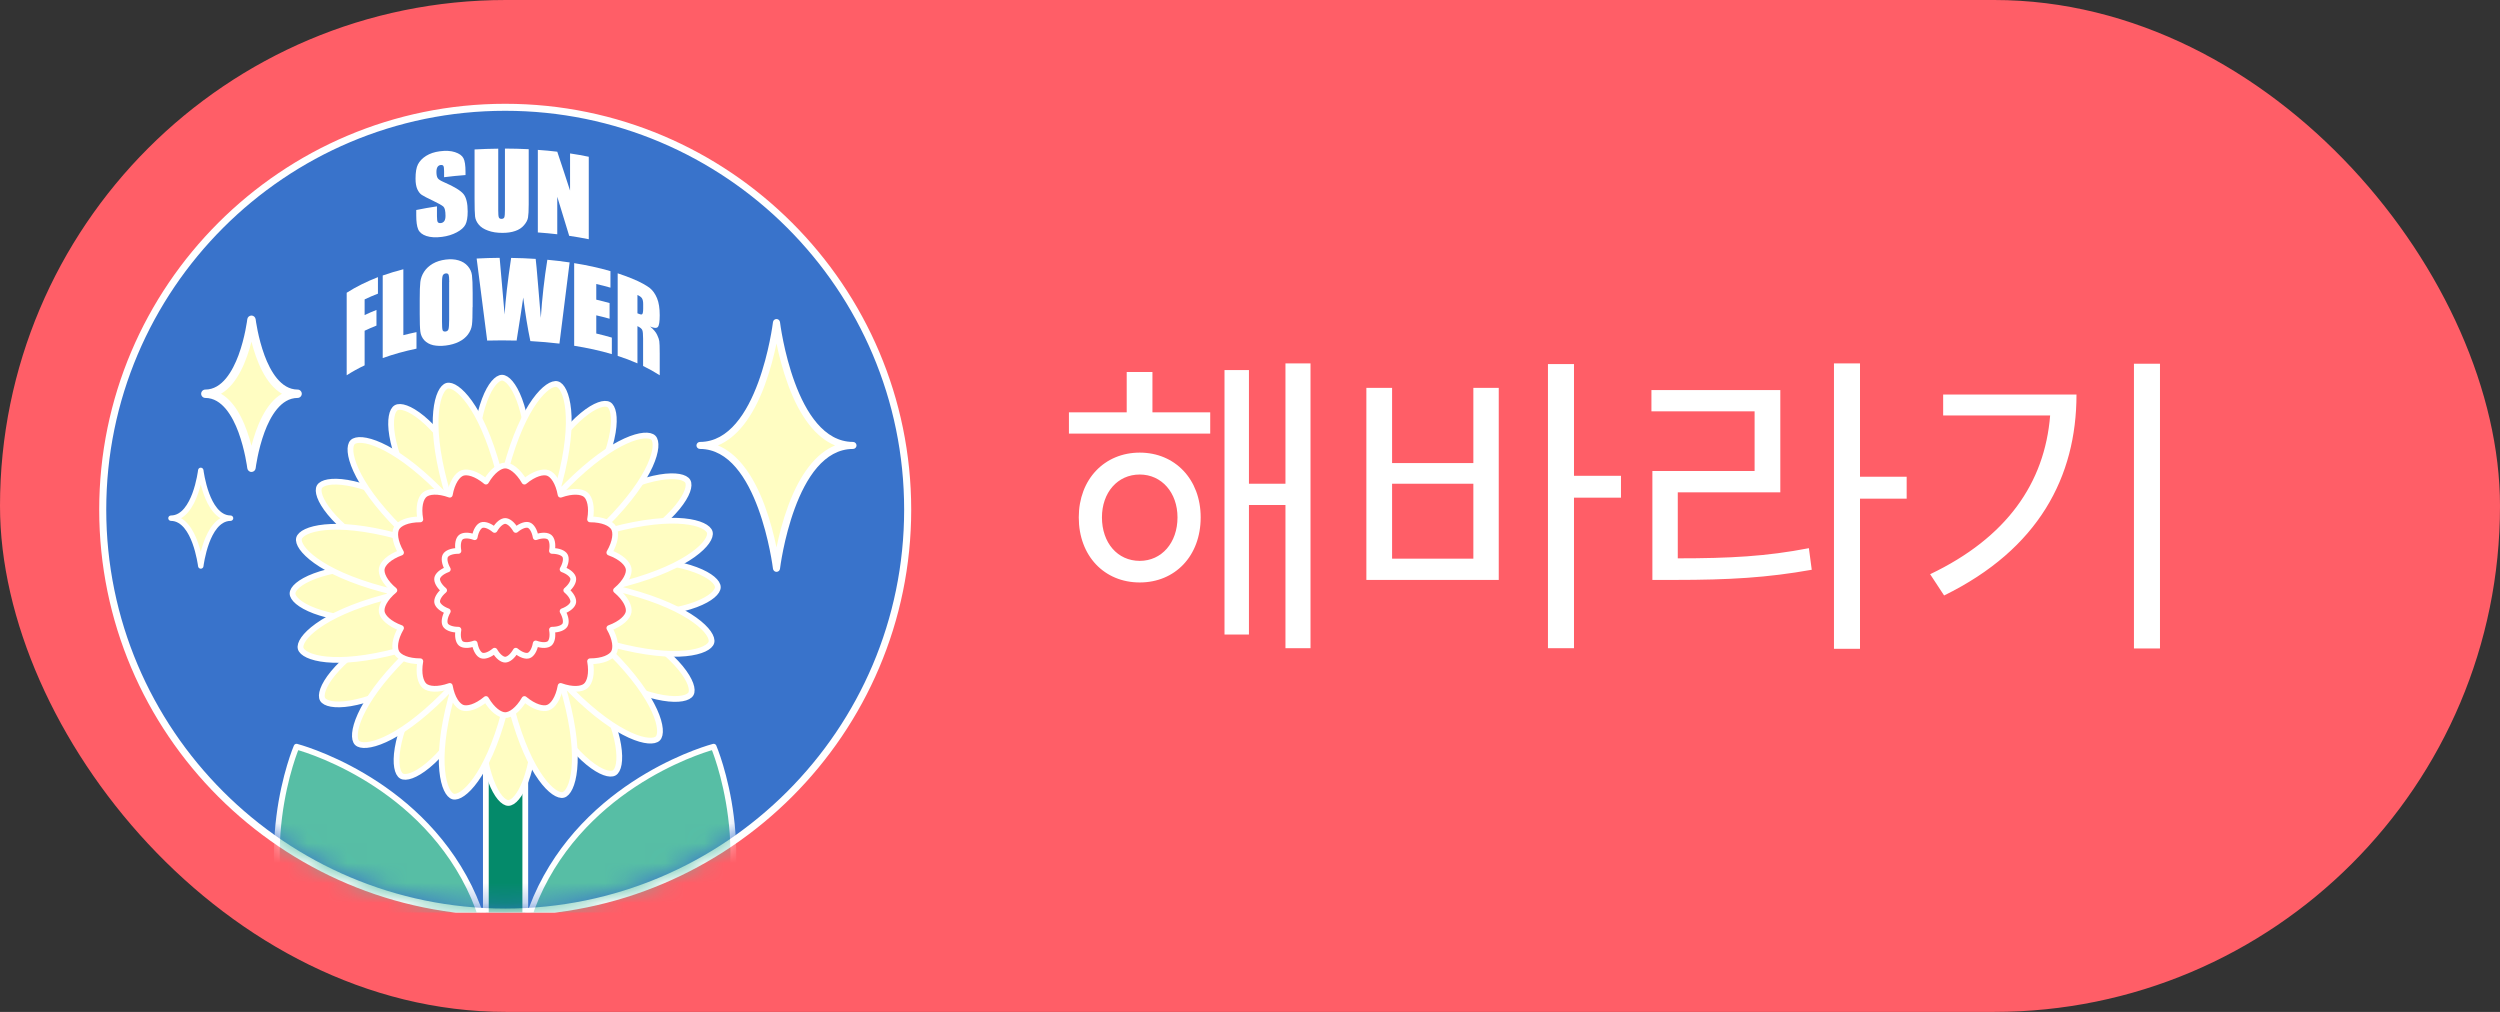 <svg width="126" height="51" viewBox="0 0 126 51" fill="none" xmlns="http://www.w3.org/2000/svg">
<rect x="0" y="0" width="126" height="51" fill="#333333" stroke="none"/>
<rect width="126" height="51" rx="25.5" fill="#FF5E67"/>
<g clip-path="url(#clip0_4045_176384)">
<path d="M25.342 45.972C36.545 45.972 45.627 36.891 45.627 25.69C45.627 14.489 36.545 5.408 25.342 5.408C14.139 5.408 5.058 14.489 5.058 25.69C5.058 36.891 14.139 45.972 25.342 45.972Z" fill="#3973CB"/>
<path d="M25.462 46.15C14.178 46.15 5 36.971 5 25.691C5 14.411 14.181 5.231 25.462 5.231C36.744 5.231 45.925 14.411 45.925 25.691C45.925 36.971 36.744 46.15 25.462 46.15ZM25.462 5.584C14.375 5.584 5.355 14.602 5.355 25.688C5.355 36.774 14.375 45.792 25.462 45.792C36.55 45.792 45.569 36.774 45.569 25.688C45.569 14.602 36.55 5.584 25.462 5.584Z" fill="white"/>
<path d="M39.136 28.645C39.136 28.645 39.872 22.45 42.993 22.45C39.872 22.45 39.136 16.255 39.136 16.255C39.136 16.255 38.399 22.45 35.278 22.45C38.399 22.45 39.136 28.645 39.136 28.645Z" fill="#FFFDC2"/>
<path d="M39.135 28.822C39.045 28.822 38.971 28.755 38.958 28.665C38.951 28.604 38.205 22.627 35.278 22.627C35.181 22.627 35.101 22.547 35.101 22.45C35.101 22.354 35.181 22.273 35.278 22.273C38.205 22.273 38.951 16.297 38.958 16.236C38.968 16.146 39.045 16.078 39.135 16.078C39.225 16.078 39.299 16.146 39.312 16.236C39.318 16.297 40.065 22.273 42.992 22.273C43.089 22.273 43.169 22.354 43.169 22.45C43.169 22.547 43.089 22.627 42.992 22.627C40.065 22.627 39.318 28.604 39.312 28.665C39.302 28.755 39.225 28.822 39.135 28.822ZM36.181 22.45C37.137 22.839 37.944 23.872 38.543 25.487C38.826 26.252 39.016 27.011 39.135 27.59C39.254 27.011 39.444 26.252 39.727 25.487C40.325 23.872 41.133 22.843 42.088 22.45C41.133 22.061 40.325 21.028 39.727 19.414C39.444 18.648 39.254 17.889 39.135 17.31C39.016 17.889 38.826 18.648 38.543 19.414C37.944 21.028 37.137 22.058 36.181 22.45Z" fill="white"/>
<path d="M10.119 28.526C10.119 28.526 10.406 26.116 11.622 26.116C10.406 26.116 10.119 23.706 10.119 23.706C10.119 23.706 9.832 26.116 8.617 26.116C9.832 26.116 10.119 28.526 10.119 28.526Z" fill="#FFFDC2"/>
<path d="M10.119 28.663C10.05 28.663 9.993 28.611 9.983 28.542C9.983 28.537 9.908 27.945 9.693 27.364C9.505 26.857 9.164 26.253 8.617 26.253C8.542 26.253 8.48 26.191 8.48 26.117C8.48 26.042 8.542 25.98 8.617 25.98C9.166 25.98 9.505 25.374 9.696 24.864C9.911 24.283 9.983 23.697 9.983 23.692C9.99 23.622 10.05 23.57 10.119 23.57C10.188 23.57 10.245 23.622 10.255 23.692C10.255 23.697 10.329 24.288 10.544 24.869C10.733 25.377 11.074 25.98 11.621 25.98C11.695 25.98 11.757 26.042 11.757 26.117C11.757 26.191 11.695 26.253 11.621 26.253C11.074 26.253 10.733 26.857 10.544 27.364C10.329 27.945 10.255 28.537 10.255 28.542C10.248 28.611 10.188 28.663 10.119 28.663ZM9.126 26.117C9.673 26.431 9.968 27.223 10.119 27.812C10.27 27.223 10.564 26.431 11.111 26.117C10.564 25.802 10.27 25.011 10.119 24.422C9.968 25.011 9.673 25.802 9.126 26.117Z" fill="white"/>
<path d="M12.674 23.576C12.674 23.576 13.119 19.845 15 19.845C13.119 19.845 12.674 16.114 12.674 16.114C12.674 16.114 12.23 19.845 10.349 19.845C12.23 19.845 12.674 23.576 12.674 23.576Z" fill="#FFFDC2"/>
<path d="M12.674 23.787C12.567 23.787 12.479 23.706 12.463 23.599C12.463 23.592 12.348 22.676 12.015 21.776C11.724 20.991 11.195 20.056 10.348 20.056C10.233 20.056 10.138 19.96 10.138 19.845C10.138 19.73 10.233 19.634 10.348 19.634C11.199 19.634 11.724 18.696 12.019 17.907C12.352 17.007 12.463 16.099 12.463 16.091C12.475 15.984 12.567 15.903 12.674 15.903C12.781 15.903 12.869 15.984 12.885 16.091C12.885 16.099 13 17.014 13.333 17.914C13.624 18.7 14.153 19.634 15 19.634C15.114 19.634 15.21 19.73 15.21 19.845C15.21 19.96 15.114 20.056 15 20.056C14.153 20.056 13.624 20.991 13.333 21.776C13 22.676 12.885 23.592 12.885 23.599C12.873 23.706 12.781 23.787 12.674 23.787ZM11.138 19.845C11.984 20.332 12.44 21.558 12.674 22.469C12.908 21.558 13.364 20.332 14.21 19.845C13.364 19.359 12.908 18.133 12.674 17.221C12.44 18.133 11.984 19.359 11.138 19.845Z" fill="white"/>
<g clip-path="url(#clip1_4045_176384)">
<path d="M23.466 8.822C23.102 8.848 22.738 8.887 22.382 8.931C22.382 8.83 22.382 8.725 22.382 8.624C22.382 8.48 22.369 8.392 22.343 8.357C22.317 8.322 22.268 8.309 22.207 8.317C22.137 8.326 22.084 8.361 22.049 8.418C22.014 8.475 21.996 8.558 21.996 8.668C21.996 8.808 22.018 8.909 22.058 8.975C22.097 9.041 22.203 9.107 22.382 9.185C22.896 9.405 23.229 9.615 23.365 9.786C23.501 9.957 23.571 10.251 23.571 10.659C23.571 10.957 23.532 11.176 23.457 11.321C23.383 11.465 23.234 11.597 23.019 11.711C22.804 11.825 22.553 11.904 22.273 11.939C21.966 11.978 21.707 11.965 21.492 11.895C21.281 11.825 21.141 11.711 21.075 11.557C21.009 11.4 20.979 11.167 20.979 10.856C20.979 10.764 20.979 10.676 20.979 10.584C21.321 10.514 21.667 10.453 22.023 10.4V10.904C22.023 11.062 22.036 11.159 22.067 11.198C22.097 11.237 22.15 11.251 22.224 11.242C22.299 11.233 22.356 11.194 22.396 11.137C22.435 11.075 22.453 10.988 22.453 10.878C22.453 10.632 22.418 10.479 22.347 10.413C22.273 10.347 22.093 10.246 21.812 10.111C21.531 9.979 21.347 9.883 21.255 9.821C21.163 9.76 21.093 9.663 21.031 9.532C20.974 9.4 20.943 9.225 20.943 9.006C20.943 8.686 20.983 8.444 21.066 8.282C21.15 8.12 21.286 7.975 21.474 7.857C21.663 7.739 21.891 7.66 22.163 7.625C22.461 7.585 22.72 7.598 22.931 7.668C23.146 7.739 23.286 7.839 23.356 7.971C23.427 8.102 23.462 8.335 23.462 8.664V8.83L23.466 8.822Z" fill="white"/>
<path d="M26.647 7.523V10.303C26.647 10.619 26.634 10.838 26.612 10.965C26.59 11.092 26.524 11.22 26.41 11.351C26.3 11.483 26.151 11.579 25.971 11.64C25.787 11.706 25.572 11.737 25.326 11.737C25.05 11.737 24.809 11.702 24.598 11.623C24.387 11.548 24.234 11.448 24.129 11.32C24.023 11.193 23.962 11.057 23.944 10.913C23.927 10.768 23.918 10.461 23.918 9.992C23.918 9.172 23.918 8.352 23.918 7.532C24.313 7.51 24.712 7.497 25.111 7.493V10.61C25.111 10.79 25.12 10.908 25.142 10.957C25.164 11.009 25.208 11.031 25.274 11.031C25.348 11.031 25.396 11.005 25.419 10.948C25.44 10.891 25.449 10.759 25.449 10.553C25.449 9.532 25.449 8.51 25.449 7.488C25.848 7.488 26.248 7.501 26.642 7.519L26.647 7.523Z" fill="white"/>
<path d="M29.674 7.896C29.674 9.281 29.674 10.667 29.674 12.057C29.349 11.991 29.02 11.934 28.687 11.886C28.489 11.228 28.288 10.57 28.086 9.917C28.086 10.548 28.086 11.18 28.086 11.807C27.761 11.767 27.436 11.741 27.107 11.715V7.554C27.436 7.576 27.765 7.606 28.086 7.646C28.301 8.295 28.52 8.948 28.731 9.606C28.731 8.983 28.731 8.356 28.731 7.733C29.051 7.782 29.363 7.834 29.67 7.9L29.674 7.896Z" fill="white"/>
<path d="M17.469 14.757C17.956 14.446 18.487 14.187 19.048 13.968V14.801C18.82 14.889 18.592 14.985 18.377 15.09C18.377 15.353 18.377 15.616 18.377 15.88C18.57 15.787 18.772 15.7 18.974 15.621C18.974 15.884 18.974 16.147 18.974 16.41C18.772 16.489 18.57 16.577 18.377 16.669C18.377 17.252 18.377 17.835 18.377 18.414C18.061 18.563 17.758 18.73 17.473 18.914V14.753L17.469 14.757Z" fill="white"/>
<path d="M20.329 13.565C20.329 14.674 20.329 15.783 20.329 16.892C20.548 16.835 20.768 16.787 20.991 16.739V17.572C20.399 17.695 19.829 17.853 19.289 18.046C19.289 16.66 19.289 15.274 19.289 13.884C19.627 13.766 19.974 13.661 20.333 13.569L20.329 13.565Z" fill="white"/>
<path d="M23.817 15.476C23.817 15.893 23.809 16.191 23.787 16.367C23.765 16.542 23.699 16.704 23.585 16.858C23.471 17.011 23.317 17.134 23.129 17.226C22.936 17.322 22.716 17.384 22.466 17.415C22.229 17.445 22.014 17.436 21.83 17.397C21.646 17.353 21.497 17.27 21.382 17.147C21.273 17.024 21.203 16.875 21.185 16.709C21.163 16.542 21.154 16.244 21.154 15.814C21.154 15.577 21.154 15.341 21.154 15.104C21.154 14.687 21.163 14.389 21.185 14.209C21.207 14.03 21.268 13.859 21.374 13.696C21.479 13.534 21.628 13.398 21.812 13.289C21.997 13.183 22.216 13.113 22.466 13.082C22.703 13.052 22.918 13.065 23.111 13.122C23.304 13.179 23.458 13.275 23.576 13.411C23.695 13.547 23.765 13.701 23.787 13.872C23.809 14.043 23.822 14.341 23.822 14.771C23.822 15.007 23.822 15.244 23.822 15.481L23.817 15.476ZM22.642 14.214C22.642 14.021 22.628 13.898 22.607 13.845C22.585 13.793 22.536 13.771 22.466 13.78C22.405 13.788 22.361 13.815 22.326 13.863C22.295 13.911 22.277 14.043 22.277 14.258C22.277 14.906 22.277 15.551 22.277 16.2C22.277 16.441 22.286 16.59 22.308 16.643C22.33 16.695 22.378 16.717 22.453 16.709C22.532 16.7 22.58 16.66 22.602 16.595C22.624 16.529 22.637 16.371 22.637 16.125V14.214H22.642Z" fill="white"/>
<path d="M28.709 13.227C28.538 14.591 28.367 15.95 28.196 17.318C27.713 17.261 27.222 17.218 26.73 17.191C26.595 16.547 26.476 15.81 26.371 14.995C26.322 15.341 26.213 16.064 26.037 17.165C25.541 17.152 25.046 17.152 24.554 17.165C24.374 15.784 24.199 14.407 24.023 13.03C24.41 13.008 24.796 12.999 25.182 12.995C25.226 13.477 25.265 13.964 25.309 14.446C25.348 14.916 25.392 15.38 25.432 15.85C25.476 15.122 25.585 14.175 25.761 12.999C26.173 13.004 26.586 13.021 26.998 13.048C27.016 13.171 27.059 13.631 27.125 14.429C27.169 14.959 27.213 15.49 27.257 16.02C27.323 15.021 27.433 14.043 27.586 13.092C27.968 13.127 28.341 13.171 28.714 13.227H28.709Z" fill="white"/>
<path d="M28.938 13.262C29.569 13.363 30.179 13.494 30.767 13.665C30.767 13.941 30.767 14.222 30.767 14.498C30.535 14.432 30.293 14.367 30.052 14.314V15.103C30.28 15.156 30.504 15.213 30.723 15.274C30.723 15.537 30.723 15.8 30.723 16.064C30.504 16.002 30.28 15.945 30.052 15.893V16.809C30.32 16.87 30.578 16.94 30.837 17.015C30.837 17.291 30.837 17.572 30.837 17.848C30.232 17.668 29.596 17.532 28.938 17.427C28.938 16.042 28.938 14.656 28.938 13.266V13.262Z" fill="white"/>
<path d="M31.131 13.775C31.372 13.854 31.613 13.942 31.842 14.034C32.307 14.223 32.596 14.398 32.75 14.516C32.903 14.639 33.022 14.81 33.114 15.029C33.206 15.249 33.25 15.534 33.25 15.889C33.25 16.213 33.219 16.41 33.154 16.481C33.088 16.551 32.96 16.538 32.763 16.454C32.943 16.604 33.061 16.748 33.118 16.875C33.18 17.003 33.215 17.108 33.228 17.191C33.241 17.274 33.25 17.485 33.25 17.818C33.25 18.182 33.25 18.55 33.25 18.914C32.982 18.743 32.702 18.585 32.412 18.445C32.412 17.985 32.412 17.524 32.412 17.064C32.412 16.84 32.399 16.695 32.368 16.63C32.337 16.564 32.258 16.498 32.127 16.437V18.314C31.806 18.173 31.473 18.046 31.131 17.936C31.131 16.551 31.131 15.165 31.131 13.775ZM32.127 14.867V15.792C32.236 15.841 32.311 15.858 32.351 15.845C32.394 15.832 32.416 15.735 32.416 15.551C32.416 15.477 32.416 15.398 32.416 15.323C32.416 15.192 32.394 15.095 32.355 15.034C32.316 14.972 32.236 14.915 32.127 14.867Z" fill="white"/>
</g>
<mask id="mask0_4045_176384" style="mask-type:alpha" maskUnits="userSpaceOnUse" x="5" y="5" width="41" height="41">
<circle cx="25.444" cy="25.386" r="20.386" fill="#D9D9D9"/>
</mask>
<g mask="url(#mask0_4045_176384)">
<path d="M28.539 52.736C28.539 52.736 32.938 54.402 35.666 48.857C38.394 43.311 35.968 37.633 35.968 37.633C35.968 37.633 29.989 39.179 27.262 44.722C24.535 50.266 28.539 52.736 28.539 52.736Z" fill="#57BEA5" stroke="white" stroke-width="0.29" stroke-linecap="round" stroke-linejoin="round"/>
<path d="M22.374 52.736C22.374 52.736 17.975 54.402 15.247 48.857C12.519 43.311 14.945 37.633 14.945 37.633C14.945 37.633 20.924 39.179 23.651 44.722C26.378 50.266 22.374 52.736 22.374 52.736Z" fill="#57BEA5" stroke="white" stroke-width="0.29" stroke-linecap="round" stroke-linejoin="round"/>
<rect x="24.487" y="35.695" width="1.987" height="17.303" fill="#048A6A" stroke="white" stroke-width="0.29"/>
<path d="M36.179 29.594C36.179 29.117 34.797 28.204 31.426 28.204C31.073 28.204 30.762 28.218 30.482 28.241C30.716 28.129 30.967 27.995 31.243 27.838C34.162 26.153 34.901 24.67 34.663 24.258C34.426 23.846 32.772 23.745 29.852 25.43C29.548 25.606 29.284 25.773 29.053 25.934C29.199 25.72 29.351 25.477 29.51 25.204C31.195 22.284 31.096 20.632 30.682 20.392C30.269 20.155 28.787 20.894 27.102 23.813C26.926 24.118 26.782 24.395 26.662 24.65C26.681 24.391 26.693 24.106 26.693 23.789C26.693 20.418 25.78 19.036 25.302 19.036C24.825 19.036 23.912 20.418 23.912 23.789C23.912 24.142 23.926 24.453 23.95 24.733C23.837 24.499 23.703 24.248 23.546 23.972C21.861 21.051 20.378 20.31 19.966 20.55C19.554 20.788 19.453 22.442 21.138 25.361C21.314 25.666 21.481 25.929 21.642 26.16C21.428 26.015 21.186 25.862 20.912 25.703C17.992 24.018 16.34 24.118 16.101 24.532C15.863 24.944 16.602 26.427 19.521 28.111C19.826 28.288 20.103 28.431 20.358 28.551C20.099 28.532 19.814 28.52 19.497 28.52C16.126 28.52 14.744 29.434 14.744 29.911C14.744 30.388 16.126 31.301 19.497 31.301C19.85 31.301 20.161 31.288 20.442 31.264C20.207 31.377 19.956 31.51 19.68 31.667C16.761 33.352 16.022 34.835 16.26 35.247C16.497 35.66 18.151 35.76 21.071 34.076C21.375 33.9 21.639 33.732 21.87 33.571C21.724 33.785 21.572 34.028 21.413 34.301C19.728 37.221 19.827 38.873 20.241 39.113C20.654 39.35 22.137 38.612 23.821 35.692C23.997 35.388 24.141 35.111 24.261 34.856C24.242 35.114 24.23 35.4 24.23 35.716C24.23 39.087 25.143 40.469 25.621 40.469C26.098 40.469 27.011 39.087 27.011 35.716C27.011 35.364 26.997 35.052 26.974 34.772C27.086 35.006 27.22 35.258 27.377 35.533C29.062 38.453 30.545 39.191 30.957 38.954C31.369 38.716 31.47 37.062 29.785 34.142C29.609 33.838 29.442 33.575 29.281 33.344C29.495 33.489 29.738 33.641 30.011 33.8C32.931 35.485 34.583 35.386 34.822 34.972C35.06 34.56 34.321 33.077 31.402 31.392C31.097 31.216 30.82 31.072 30.565 30.953C30.824 30.971 31.109 30.983 31.426 30.983C34.797 30.983 36.179 30.07 36.179 29.593V29.594ZM27.875 30.965C27.824 31.053 27.586 31.404 27.895 31.991C27.357 31.739 27.033 31.96 26.946 32.01C26.857 32.061 26.476 32.245 26.45 32.909C26.108 32.422 25.718 32.451 25.619 32.451C25.52 32.451 25.094 32.42 24.74 32.981C24.687 32.389 24.336 32.218 24.249 32.169C24.16 32.117 23.809 31.88 23.223 32.189C23.474 31.65 23.253 31.327 23.204 31.24C23.152 31.151 22.968 30.77 22.304 30.744C22.792 30.402 22.762 30.012 22.762 29.913C22.762 29.813 22.793 29.387 22.232 29.033C22.824 28.98 22.995 28.63 23.045 28.543C23.096 28.454 23.334 28.103 23.024 27.516C23.563 27.768 23.886 27.547 23.974 27.497C24.062 27.446 24.444 27.261 24.47 26.598C24.811 27.085 25.201 27.056 25.301 27.056C25.4 27.056 25.826 27.087 26.18 26.526C26.233 27.118 26.584 27.289 26.671 27.338C26.76 27.39 27.11 27.628 27.697 27.318C27.446 27.857 27.666 28.18 27.716 28.267C27.767 28.356 27.952 28.738 28.616 28.763C28.128 29.105 28.157 29.495 28.157 29.594C28.157 29.694 28.126 30.119 28.687 30.474C28.096 30.527 27.924 30.877 27.875 30.965Z" fill="#FFFDC2" stroke="white" stroke-width="0.29" stroke-linecap="round" stroke-linejoin="round"/>
<path d="M32.929 22.062C32.592 21.725 30.969 22.057 28.586 24.44C28.338 24.688 28.126 24.919 27.945 25.134C28.03 24.89 28.114 24.616 28.196 24.31C29.069 21.055 28.544 19.483 28.083 19.36C27.623 19.237 26.383 20.335 25.511 23.59C25.42 23.93 25.352 24.234 25.302 24.512C25.254 24.257 25.191 23.978 25.109 23.672C24.237 20.417 22.997 19.317 22.537 19.442C22.076 19.565 21.551 21.137 22.424 24.392C22.514 24.732 22.608 25.03 22.704 25.293C22.535 25.096 22.34 24.886 22.116 24.664C19.733 22.281 18.11 21.949 17.773 22.286C17.436 22.623 17.768 24.246 20.151 26.629C20.399 26.877 20.63 27.089 20.845 27.27C20.6 27.185 20.327 27.101 20.021 27.019C16.766 26.147 15.194 26.672 15.071 27.132C14.948 27.592 16.046 28.832 19.3 29.704C19.641 29.795 19.945 29.863 20.222 29.913C19.968 29.961 19.689 30.024 19.383 30.106C16.128 30.979 15.028 32.219 15.153 32.679C15.276 33.139 16.848 33.664 20.103 32.791C20.443 32.701 20.741 32.607 21.004 32.511C20.807 32.68 20.597 32.875 20.375 33.099C17.992 35.482 17.66 37.105 17.997 37.442C18.334 37.779 19.957 37.447 22.34 35.065C22.588 34.817 22.8 34.586 22.981 34.37C22.896 34.615 22.812 34.889 22.73 35.195C21.858 38.45 22.383 40.021 22.843 40.145C23.303 40.268 24.543 39.17 25.415 35.915C25.506 35.574 25.574 35.27 25.624 34.993C25.672 35.248 25.735 35.526 25.817 35.833C26.689 39.087 27.93 40.187 28.39 40.062C28.85 39.939 29.375 38.367 28.503 35.113C28.412 34.772 28.318 34.475 28.222 34.211C28.391 34.408 28.586 34.618 28.81 34.841C31.193 37.223 32.816 37.555 33.153 37.218C33.49 36.881 33.158 35.258 30.776 32.875C30.528 32.627 30.297 32.415 30.081 32.234C30.326 32.319 30.599 32.403 30.906 32.485C34.16 33.358 35.732 32.833 35.855 32.373C35.979 31.912 34.881 30.672 31.626 29.8C31.285 29.709 30.981 29.641 30.704 29.591C30.959 29.544 31.237 29.48 31.544 29.398C34.798 28.526 35.898 27.286 35.773 26.826C35.65 26.366 34.078 25.84 30.823 26.713C30.483 26.803 30.186 26.898 29.922 26.993C30.119 26.824 30.329 26.629 30.552 26.405C32.934 24.022 33.266 22.399 32.929 22.062ZM28.025 28.902C28.053 29.001 28.131 29.419 28.766 29.614C28.207 29.817 28.133 30.202 28.107 30.298C28.08 30.397 27.942 30.797 28.393 31.283C27.806 31.18 27.552 31.476 27.481 31.546C27.411 31.616 27.088 31.895 27.235 32.544C26.778 32.162 26.411 32.29 26.313 32.316C26.214 32.343 25.797 32.422 25.602 33.057C25.398 32.497 25.013 32.424 24.918 32.398C24.818 32.371 24.418 32.232 23.932 32.684C24.035 32.097 23.739 31.842 23.669 31.772C23.599 31.702 23.32 31.379 22.672 31.526C23.053 31.069 22.925 30.701 22.899 30.604C22.872 30.505 22.793 30.087 22.159 29.892C22.718 29.689 22.791 29.304 22.817 29.208C22.845 29.109 22.983 28.709 22.532 28.223C23.118 28.326 23.373 28.03 23.443 27.96C23.513 27.89 23.837 27.611 23.689 26.962C24.146 27.344 24.514 27.216 24.611 27.19C24.71 27.163 25.128 27.084 25.323 26.449C25.526 27.009 25.911 27.082 26.007 27.108C26.106 27.135 26.506 27.274 26.992 26.822C26.89 27.409 27.186 27.664 27.256 27.734C27.326 27.804 27.605 28.127 28.253 27.98C27.871 28.437 28 28.805 28.025 28.902Z" fill="#FFFDC2" stroke="white" stroke-width="0.29" stroke-linecap="round" stroke-linejoin="round"/>
<path d="M31.048 29.752C31.543 29.337 31.729 28.92 31.683 28.661C31.637 28.401 31.318 28.072 30.711 27.851C31.034 27.292 31.066 26.837 30.932 26.608C30.797 26.378 30.387 26.178 29.74 26.177C29.852 25.542 29.724 25.103 29.522 24.933C29.319 24.764 28.863 24.716 28.254 24.933C28.14 24.299 27.869 23.93 27.621 23.84C27.373 23.75 26.926 23.86 26.431 24.273C26.107 23.716 25.726 23.461 25.462 23.461C25.198 23.461 24.817 23.716 24.493 24.273C23.996 23.86 23.551 23.75 23.303 23.84C23.055 23.93 22.784 24.299 22.67 24.933C22.063 24.714 21.607 24.762 21.402 24.933C21.198 25.105 21.072 25.542 21.184 26.177C20.537 26.177 20.124 26.378 19.992 26.608C19.86 26.837 19.892 27.292 20.212 27.851C19.606 28.072 19.287 28.401 19.241 28.661C19.195 28.92 19.381 29.339 19.876 29.752C19.381 30.167 19.195 30.584 19.241 30.843C19.287 31.103 19.606 31.432 20.212 31.654C19.89 32.212 19.858 32.667 19.992 32.897C20.126 33.126 20.537 33.326 21.184 33.328C21.072 33.962 21.2 34.401 21.402 34.571C21.605 34.74 22.061 34.788 22.67 34.571C22.784 35.205 23.055 35.574 23.303 35.664C23.551 35.754 23.998 35.644 24.493 35.231C24.817 35.788 25.198 36.043 25.462 36.043C25.726 36.043 26.107 35.788 26.431 35.231C26.928 35.644 27.373 35.754 27.621 35.664C27.869 35.574 28.14 35.205 28.254 34.571C28.861 34.79 29.317 34.742 29.522 34.571C29.726 34.399 29.852 33.962 29.74 33.328C30.387 33.328 30.799 33.126 30.932 32.897C31.064 32.669 31.032 32.212 30.711 31.654C31.318 31.432 31.637 31.103 31.683 30.843C31.729 30.584 31.543 30.165 31.048 29.752Z" fill="#FF5E67" stroke="white" stroke-width="0.29" stroke-linecap="round" stroke-linejoin="round"/>
<path d="M28.54 29.752C28.812 29.521 28.915 29.29 28.89 29.145C28.864 29.001 28.689 28.819 28.354 28.695C28.532 28.385 28.55 28.132 28.476 28.005C28.402 27.877 28.175 27.767 27.819 27.765C27.881 27.413 27.81 27.169 27.699 27.075C27.587 26.981 27.336 26.954 27 27.075C26.937 26.722 26.788 26.517 26.651 26.467C26.515 26.418 26.268 26.479 25.996 26.708C25.817 26.399 25.608 26.257 25.462 26.257C25.316 26.257 25.106 26.399 24.928 26.708C24.654 26.479 24.409 26.418 24.272 26.467C24.135 26.517 23.986 26.722 23.923 27.075C23.589 26.953 23.337 26.98 23.225 27.075C23.112 27.17 23.043 27.413 23.105 27.765C22.748 27.765 22.521 27.877 22.448 28.005C22.375 28.132 22.393 28.385 22.569 28.695C22.235 28.819 22.059 29.001 22.034 29.145C22.009 29.29 22.111 29.522 22.384 29.752C22.111 29.982 22.009 30.214 22.034 30.358C22.059 30.502 22.235 30.685 22.569 30.808C22.392 31.119 22.374 31.371 22.448 31.499C22.522 31.626 22.748 31.737 23.105 31.738C23.043 32.091 23.113 32.335 23.225 32.429C23.336 32.523 23.588 32.55 23.923 32.429C23.986 32.781 24.135 32.986 24.272 33.036C24.409 33.086 24.655 33.025 24.928 32.796C25.106 33.105 25.316 33.247 25.462 33.247C25.608 33.247 25.817 33.105 25.996 32.796C26.27 33.025 26.515 33.086 26.651 33.036C26.788 32.986 26.937 32.781 27 32.429C27.335 32.551 27.586 32.524 27.699 32.429C27.811 32.334 27.881 32.091 27.819 31.738C28.175 31.738 28.403 31.626 28.476 31.499C28.549 31.372 28.531 31.119 28.354 30.808C28.689 30.685 28.864 30.502 28.89 30.358C28.915 30.214 28.812 29.981 28.54 29.752Z" fill="#FF5E67" stroke="white" stroke-width="0.29" stroke-linecap="round" stroke-linejoin="round"/>
</g>
</g>
<path d="M57.443 28.268C56.322 28.268 55.538 27.356 55.538 26.076C55.538 24.828 56.322 23.916 57.443 23.916C58.547 23.916 59.346 24.828 59.346 26.076C59.346 27.356 58.547 28.268 57.443 28.268ZM57.443 22.812C55.666 22.812 54.37 24.156 54.37 26.076C54.37 28.028 55.666 29.356 57.443 29.356C59.218 29.356 60.514 28.028 60.514 26.076C60.514 24.156 59.218 22.812 57.443 22.812ZM58.083 18.748H56.786V20.78H53.874V21.852H60.995V20.78H58.083V18.748ZM64.787 18.316V24.38H62.947V18.652H61.715V31.98H62.947V25.452H64.787V32.668H66.05V18.316H64.787ZM74.257 28.156H70.161V24.38H74.257V28.156ZM74.257 23.34H70.161V19.548H68.865V29.228H75.537V19.548H74.257V23.34ZM81.697 23.98H79.329V18.348H78.017V32.668H79.329V25.084H81.697V23.98ZM84.56 24.812H89.728V19.66H83.232V20.732H88.432V23.74H83.28V29.228H84.416C87.152 29.228 89.072 29.116 91.312 28.716L91.168 27.628C89.024 28.044 87.168 28.14 84.56 28.14V24.812ZM96.096 24.028H93.744V18.316H92.432V32.7H93.744V25.132H96.096V24.028ZM97.935 19.884V20.94H103.327C103.055 24.348 101.135 27.1 97.279 28.94L97.983 30.012C102.751 27.676 104.655 24.028 104.655 19.884H97.935ZM107.551 18.332V32.684H108.863V18.332H107.551Z" fill="white"/>
<defs>
<clipPath id="clip0_4045_176384">
<rect width="41" height="41" fill="white" transform="translate(5 5)"/>
</clipPath>
<clipPath id="clip1_4045_176384">
<rect width="15.786" height="12.238" fill="white" transform="translate(17.469 7.493)"/>
</clipPath>
</defs>
</svg>
